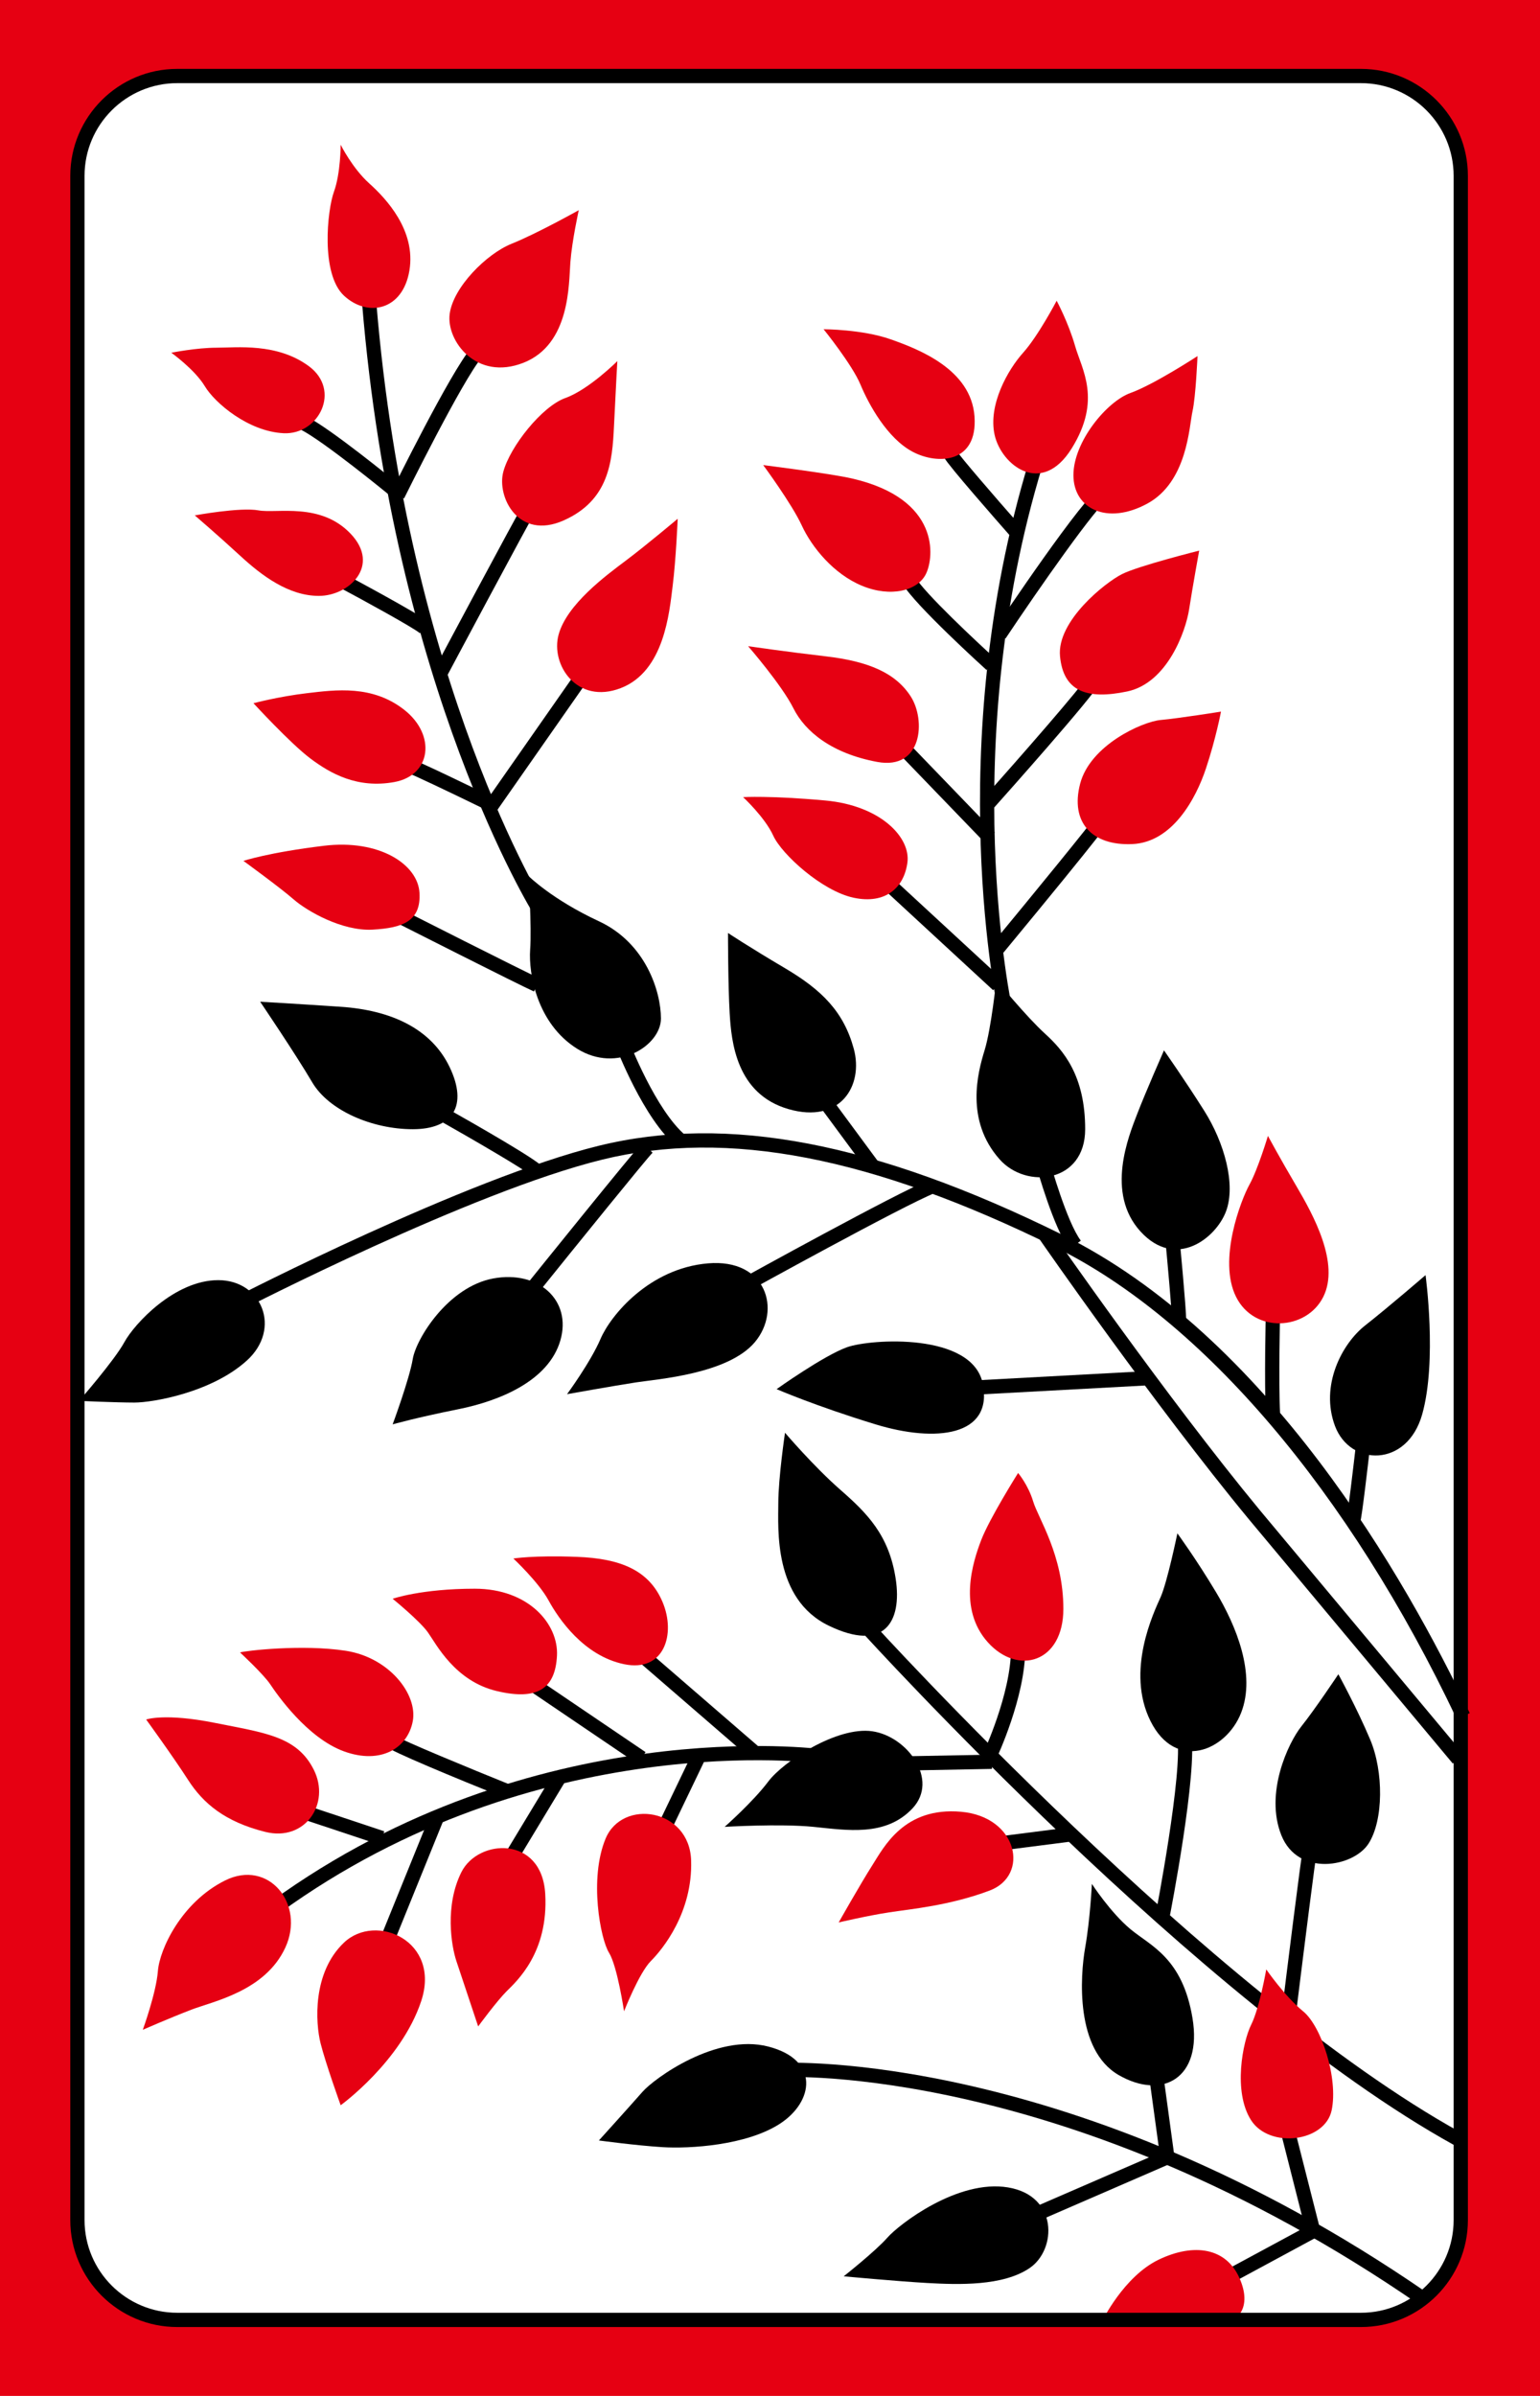 <?xml version="1.0" encoding="iso-8859-1"?>
<!-- Generator: Adobe Illustrator 19.1.0, SVG Export Plug-In . SVG Version: 6.00 Build 0)  -->
<svg version="1.1" id="&#xB808;&#xC774;&#xC5B4;_1" xmlns="http://www.w3.org/2000/svg" xmlns:xlink="http://www.w3.org/1999/xlink"
	 x="0px" y="0px" viewBox="0 0 153.071 238.11" style="enable-background:new 0 0 153.071 238.11;" xml:space="preserve">
<rect style="fill:#E60012;" width="153.071" height="238.11"/>
<g>
	<path style="fill:#FFFFFF;" d="M7.694,16.555v205.167c0,0-0.333,8.499,10.333,8.666l118.834,0.167c0,0,7.5-0.667,8.333-9.5v-205
		c0,0-0.666-8-9.833-8.5L16.361,7.388C16.361,7.388,8.194,8.055,7.694,16.555z"/>
	<g>
		<path d="M83.862,226.222c0,0,3.166-2.501,4.333-3.834c1.167-1.333,7-5.834,12-5s4.834,6.166,2.167,8
			c-2.667,1.834-7.167,1.666-10.167,1.5S83.862,226.222,83.862,226.222z"/>
		<path d="M59.528,212.722c0,0,3.166-3.501,4.333-4.834c1.167-1.333,7.334-5.834,12.5-4.5c5.167,1.334,4.5,5.5,1.166,7.667
			c-3.333,2.167-9,2.499-11.666,2.333C63.194,213.222,59.528,212.722,59.528,212.722z"/>
		<path d="M108.528,187.222c0,0-0.166,3.5-0.666,6.333c-0.5,2.833-1,10.167,3.333,12.667c4.333,2.5,8.333,0.333,7.333-5.667
			s-4.166-7.166-6.166-8.833C110.362,190.055,108.528,187.222,108.528,187.222z"/>
		<path d="M133.028,166.388c0,0-2.332,3.5-3.666,5.167c-1.334,1.667-3.666,6.666-2,10.833c1.666,4.167,7.166,3.168,8.666,0.834
			s1.5-7.168,0.167-10.334C134.862,169.722,133.028,166.388,133.028,166.388z"/>
		<path d="M117.028,152.388c0,0-0.999,4.834-1.666,6.334c-0.667,1.5-3.5,7.333-1,12.333s7.5,3.001,9-0.833s-0.5-8.666-2.5-12
			S117.028,152.388,117.028,152.388z"/>
		<path d="M78.027,142.388c0,0-0.666,4.5-0.666,7s-0.5,9.5,5,12.167c5.5,2.667,7.332-0.334,6.666-4.667
			c-0.666-4.333-2.834-6.5-5.5-8.833C80.862,145.722,78.027,142.388,78.027,142.388z"/>
		<path d="M72.028,181.555c0,0,2.833-2.5,4.333-4.5s6.834-5.5,10.334-5s6.667,4.834,4,7.667c-2.667,2.833-6.499,2.166-9.833,1.833
			C77.527,181.222,72.028,181.555,72.028,181.555z"/>
		<path d="M141.695,126.722c0,0-3.667,3.167-6,5c-2.333,1.833-4.5,6-3,10s7.167,4.166,8.667-1.167
			C142.862,135.222,141.695,126.722,141.695,126.722z"/>
		<path d="M77.194,138.055c0,0,4.667-3.334,7.001-4.167c2.333-0.833,12.5-1.5,13.5,3.667c1,5.167-4.667,5.833-10.667,4
			C81.028,139.722,77.194,138.055,77.194,138.055z"/>
		<path d="M56.361,138.555c0,0,2.333-3.167,3.333-5.5c1-2.333,4.833-7,10.667-7.5c5.833-0.5,7.333,4.666,4.667,7.833
			c-2.667,3.167-9.667,3.666-11.834,4C61.028,137.722,56.361,138.555,56.361,138.555z"/>
		<path d="M39.028,141.555c0,0,1.667-4.5,2-6.5c0.333-2,3.5-7.167,8-8s7.833,2.167,6.667,6.167s-5.999,6-10.166,6.833
			C41.361,140.888,39.028,141.555,39.028,141.555z"/>
		<path d="M7.861,139.222c0,0,3.5-4.001,4.5-5.834c1-1.833,5-6.166,9.333-6.166s6.333,4.834,2.833,8s-9.334,4.166-11.167,4.166
			S7.861,139.222,7.861,139.222z"/>
		<path d="M25.861,99.555c0,0,3.5,5.167,5.167,8c1.667,2.834,6,4.667,10,4.667s5.5-2.333,3.666-6.167
			c-1.833-3.833-5.833-5.666-10.833-6C28.861,99.721,25.861,99.555,25.861,99.555z"/>
		<path d="M52.528,87.055c0,0,0.333,5.001,0.167,7.334s0.667,7.333,4.667,9.833s8.333-0.334,8.333-3c0-2.667-1.499-7.5-6.167-9.667
			C54.861,89.388,52.528,87.055,52.528,87.055z"/>
		<path d="M72.361,92.721c0,0,0,5.166,0.167,8c0.166,2.833,0.667,8,5.833,9.5c5.167,1.5,7.5-2.334,6.5-6
			c-1-3.667-3.167-5.834-6.834-8C74.361,94.055,72.361,92.721,72.361,92.721z"/>
		<path d="M99.028,97.388c0,0-0.499,4.833-1.166,7c-0.667,2.166-1.959,6.941,1.5,10.833c2.666,3,8.5,2.333,8.5-3s-2.166-7.834-4-9.5
			C102.028,101.055,99.028,97.388,99.028,97.388z"/>
		<path d="M115.695,104.388c0,0-1.834,4.166-2.667,6.333s-3.166,7.832,0.334,11.666s7.5,0.667,8.5-1.999
			c1-2.667-0.167-6.833-2.167-10S115.695,104.388,115.695,104.388z"/>
	</g>
	<path d="M59.525,113.866c-13.179,3.233-35.928,14.941-36.156,15.059l0.65,1.26c0.227-0.117,22.828-11.749,35.844-14.941
		c12.466-3.058,26.771-0.294,45.018,8.697c14.673,7.229,29.224,24.331,39.923,46.918l1.281-0.607
		c-6.366-13.439-20.104-37.493-40.577-47.582C86.945,113.522,72.333,110.725,59.525,113.866z"/>
	<path d="M103.362,123.208c0.113,0.163,11.376,16.406,20.787,27.798l20.254,24.256l1.084-0.914l-20.246-24.244
		c-9.371-11.345-20.601-27.54-20.713-27.702L103.362,123.208z"/>
	
		<rect x="104.236" y="128.291" transform="matrix(-0.054 -0.999 0.999 -0.054 -26.78 249.73)" width="1.418" height="18.527"/>
	<path d="M99.253,100.709l1.383-0.309c-0.057-0.256-5.604-25.913,2.986-54.139l-1.355-0.413
		C93.563,74.446,99.195,100.45,99.253,100.709z"/>
	<path d="M93.894,45.538c0.347,0.695,5.141,6.16,6.601,7.818l1.065-0.937c-2.899-3.289-6.127-7.045-6.404-7.526L93.894,45.538z"/>
	<path d="M98.772,62.662l1.18,0.786c3.318-4.978,9.048-13.171,10.291-13.962l-0.762-1.195
		C107.577,49.503,99.667,61.318,98.772,62.662z"/>
	<path d="M89.749,58.078c1.209,2.071,8.014,8.24,8.303,8.502l0.951-1.051c-1.924-1.741-7.118-6.602-8.029-8.165L89.749,58.078z"/>
	<polygon points="88.861,74.389 97.851,83.712 98.873,82.73 89.863,73.387 	"/>
	<path d="M97.666,79.416l1.057,0.944c1.013-1.133,9.916-11.11,10.605-12.489l-1.267-0.634
		C107.606,68.147,101.444,75.19,97.666,79.416z"/>
	<polygon points="87.891,88.418 98.712,98.407 99.677,97.369 88.832,87.358 	"/>
	<path d="M98.649,93.77l1.092,0.903c10.417-12.602,10.574-13.072,10.626-13.227l-1.307-0.537
		C108.68,81.562,102.472,89.144,98.649,93.77z"/>
	<path d="M35.988,30.112c3.144,38.396,16.968,60.602,17.107,60.822l1.197-0.758C54.156,89.958,40.514,68.019,37.4,29.997
		L35.988,30.112z"/>
	<path d="M38.892,48.908l1.271,0.627c0.058-0.118,5.816-11.779,7.735-14.019l-1.076-0.922
		C44.788,36.968,39.132,48.421,38.892,48.908z"/>
	<path d="M29.877,42.688c2.236,1.118,8.636,6.361,8.701,6.414l0.899-1.096c-0.268-0.22-6.589-5.397-8.966-6.586L29.877,42.688z"/>
	<path d="M33.361,58.18c2.989,1.594,7.687,4.175,8.38,4.752l0.907-1.089c-1.026-0.855-7.846-4.501-8.62-4.914L33.361,58.18z"/>
	<path d="M43.069,66.722l1.251,0.666c0.081-0.153,8.169-15.336,9.148-16.968l-1.215-0.73C51.255,51.353,43.403,66.095,43.069,66.722
		z"/>
	<path d="M40.351,76.741c0.462,0.133,4.311,1.963,7.699,3.617l0.622-1.273c-1.697-0.829-7.286-3.546-7.973-3.717L40.351,76.741z"/>
	<rect x="52.652" y="65.2" transform="matrix(-0.82 -0.573 0.573 -0.82 54.945 164.563)" width="1.417" height="16.876"/>
	<path d="M39.041,91.521c0.511,0.259,12.533,6.349,14.033,7.015l0.575-1.295c-1.466-0.652-13.842-6.921-13.967-6.985L39.041,91.521z
		"/>
	<path d="M61.199,103.974c0.111,0.293,2.77,7.204,6.039,9.957l0.913-1.084c-2.988-2.517-5.602-9.309-5.628-9.377L61.199,103.974z"/>
	<path d="M43.346,111.172c3.627,2.045,8.965,5.156,9.472,5.671l1.109-0.88c-0.513-0.684-6.414-4.068-9.885-6.025L43.346,111.172z"/>
	<path d="M51.976,128.11l1.105,0.889c4.412-5.481,11.19-13.851,11.782-14.443l-1.002-1.002
		C63.023,114.39,53.104,126.709,51.976,128.11z"/>
	<path d="M73.352,127.268l0.686,1.24c0.156-0.087,15.666-8.66,18.921-9.962l-0.527-1.315
		C89.096,118.565,73.993,126.913,73.352,127.268z"/>
	<polygon points="81.126,109.478 86.285,116.466 87.439,115.643 82.263,108.632 	"/>
	<path d="M103.012,115.911c0.069,0.25,1.721,6.153,3.282,8.235l1.135-0.85c-1.403-1.871-3.035-7.707-3.052-7.766L103.012,115.911z"
		/>
	<path d="M115.823,123.122c0.229,2.41,0.663,7.204,0.663,8.1h1.418c0-1.186-0.643-7.947-0.671-8.234L115.823,123.122z"/>
	<path d="M125.82,140.59l1.416-0.07c-0.164-3.269-0.001-10.047,0-10.114l-1.416-0.035C125.813,130.65,125.654,137.269,125.82,140.59
		z"/>
	<path d="M133.851,150.847l1.35,0.432c0.171-0.515,0.778-5.75,1.031-7.976l-1.408-0.16
		C134.513,145.876,133.973,150.387,133.851,150.847z"/>
	<path d="M85.669,162.197c0.334,0.369,33.703,37.081,58.85,50.977l0.685-1.24c-24.939-13.782-58.151-50.321-58.484-50.689
		L85.669,162.197z"/>
	<path d="M127.492,199.301l1.406,0.174c0.728-5.885,1.856-14.848,1.985-15.419l-1.376-0.34
		C129.338,184.39,127.798,196.816,127.492,199.301z"/>
	<path d="M116.998,172.515c0.636,3.493-2.137,17.761-2.165,17.904l1.391,0.272c0.117-0.598,2.852-14.675,2.169-18.43
		L116.998,172.515z"/>
	<path d="M100.486,163.888c0,4.449-2.737,10.306-2.765,10.364l1.281,0.605c0.118-0.251,2.901-6.199,2.901-10.97H100.486z"/>
	<path d="M26.944,188.981l0.833,1.146c25.617-18.601,53.538-14.911,53.818-14.872l0.199-1.402
		C81.51,173.812,53.042,170.031,26.944,188.981z"/>
	
		<rect x="93.569" y="170.888" transform="matrix(-0.019 -1 1 -0.019 -79.012 272.773)" width="1.417" height="8.502"/>
	
		<rect x="102.236" y="179.528" transform="matrix(-0.127 -0.992 0.992 -0.127 -65.336 308.091)" width="1.418" height="6.553"/>
	<path d="M77.652,205.015l0.083,1.414c0.281-0.016,28.528-1.354,63.224,22.543l0.805-1.168
		C106.636,203.611,77.938,204.997,77.652,205.015z"/>
	<path d="M127.175,211.396c0,0,2.285,9,2.529,9.964c-0.861,0.466-7.847,4.237-7.847,4.237l0.674,1.248l8.819-4.763l-2.803-11.036
		L127.175,211.396z"/>
	<path d="M114.326,207.15c0,0,0.803,5.886,0.928,6.801c-0.917,0.397-13.341,5.786-13.341,5.786l0.565,1.301l14.325-6.214
		l-1.072-7.865L114.326,207.15z"/>
	<rect x="62.226" y="168.679" transform="matrix(-0.756 -0.654 0.654 -0.756 11.372 343.015)" width="14.77" height="1.418"/>
	
		<rect x="51.736" y="170.346" transform="matrix(-0.828 -0.561 0.561 -0.828 10.644 345.373)" width="13.083" height="1.418"/>
	<path d="M38.36,173.556c0.498,0.498,6.748,3.079,11.903,5.156l0.53-1.314c-4.109-1.656-10.859-4.446-11.477-4.885L38.36,173.556z"
		/>
	<rect x="29.811" y="180.68" transform="matrix(-0.949 -0.316 0.316 -0.949 8.943 364.228)" width="8.433" height="1.417"/>
	<rect x="40.319" y="180.067" transform="matrix(-0.927 -0.376 0.376 -0.927 8.811 375.163)" width="1.418" height="13.308"/>
	<rect x="52.153" y="175.979" transform="matrix(-0.856 -0.517 0.517 -0.856 4.481 363.524)" width="1.417" height="10.318"/>
	<rect x="66.735" y="174.286" transform="matrix(-0.902 -0.433 0.433 -0.902 50.943 369.032)" width="1.418" height="8.871"/>
	<g>
		<path style="fill:#E60012;" d="M33.861,14.388c0,0,0,2.833-0.667,4.666s-1.334,8.167,1,10.333s5.833,1.5,6.5-2.5
			c0.666-4-2.333-7.167-4-8.667S33.861,14.388,33.861,14.388z"/>
		<path style="fill:#E60012;" d="M17.028,35.055c0,0,2.333,1.667,3.333,3.333s4.333,4.5,7.833,4.667s5.748-4.273,2.5-6.667
			c-3.167-2.333-7.167-1.833-9.167-1.833S17.028,35.055,17.028,35.055z"/>
		<path style="fill:#E60012;" d="M57.528,20.888c0,0-4.167,2.333-6.667,3.333s-5.833,4.333-6.167,7
			c-0.333,2.667,2.667,6.667,7.333,4.833s4.5-7.833,4.667-10S57.528,20.888,57.528,20.888z"/>
		<path style="fill:#E60012;" d="M61.361,35.888c0,0-2.833,2.833-5.167,3.667s-5.499,4.833-6.167,7.333
			c-0.667,2.5,1.5,6.833,6,4.833s4.833-5.833,5-9.333S61.361,35.888,61.361,35.888z"/>
		<path style="fill:#E60012;" d="M19.361,51.221c0,0,2.333,2,4.5,4s4.833,4,7.833,4s6.167-3,3.167-6.167s-7.333-2-9.167-2.333
			S19.361,51.221,19.361,51.221z"/>
		<path style="fill:#E60012;" d="M67.361,51.555c0,0-3.167,2.667-5.167,4.167s-5.833,4.333-6.667,7.333
			c-0.833,3,1.833,7,6.167,5.333s4.833-7.5,5.167-10.167C67.194,55.555,67.361,51.555,67.361,51.555z"/>
		<path style="fill:#E60012;" d="M25.194,69.888c0,0,3.667,4,5.667,5.5s4.667,2.999,8.334,2.333c3.666-0.667,4.166-4.667,1-7.167
			c-3.167-2.5-6.833-1.999-9.667-1.666S25.194,69.888,25.194,69.888z"/>
		<path style="fill:#E60012;" d="M24.194,85.555c0,0,3.667,2.667,5,3.834c1.333,1.166,4.834,3.167,7.834,3s4.833-0.834,4.667-3.667
			c-0.167-2.833-4-5.333-9.5-4.667C26.694,84.721,24.194,85.555,24.194,85.555z"/>
		<path style="fill:#E60012;" d="M81.862,32.721c0,0,2.832,3.5,3.666,5.5c0.834,2,2.667,5.334,5.167,6.667s6.501,1.167,6.167-3.5
			c-0.334-4.667-5.501-6.667-8.334-7.667S81.862,32.721,81.862,32.721z"/>
		<path style="fill:#E60012;" d="M105.028,29.888c0,0-1.833,3.5-3.333,5.167s-3.499,5.167-2.833,8.167
			c0.666,3,4.666,6.167,7.666,1.333s1.001-7.833,0.334-10.167C106.195,32.055,105.028,29.888,105.028,29.888z"/>
		<path style="fill:#E60012;" d="M119.028,35.388c0,0-4.332,2.833-6.666,3.667c-2.334,0.833-5.667,4.833-5.667,8.167
			s3.333,5,7.333,2.833s4.166-7.667,4.5-9.167C118.862,39.388,119.028,35.388,119.028,35.388z"/>
		<path style="fill:#E60012;" d="M84.695,47.555c8.783,2.026,8.167,7.833,7.333,9.5c-0.834,1.667-3.5,2.333-6.333,1.167
			c-2.833-1.167-5.001-3.833-6.001-6s-3.833-6-3.833-6S82.528,47.055,84.695,47.555z"/>
		<path style="fill:#E60012;" d="M119.195,54.721c0,0-6.001,1.5-7.667,2.333c-1.666,0.833-6.499,4.667-6.166,8.167
			c0.333,3.5,2.666,4.333,6.666,3.5s5.834-6,6.167-8.167C118.528,58.388,119.195,54.721,119.195,54.721z"/>
		<path style="fill:#E60012;" d="M74.361,64.221c0,0,3.334,3.834,4.5,6.167c1.166,2.333,3.834,4.499,8.334,5.333
			c4.5,0.833,4.833-4.167,3.333-6.5s-4.166-3.5-8.5-4C78.293,64.79,74.361,64.221,74.361,64.221z"/>
		<path style="fill:#E60012;" d="M121.362,70.721c0,0-4.166,0.667-6,0.833c-1.834,0.167-7,2.501-8,6.334s1.166,6.167,5.166,6
			s6.334-4.5,7.334-7.5S121.362,70.721,121.362,70.721z"/>
		<path style="fill:#E60012;" d="M73.861,79.221c0,0,2.167,2,3,3.833c0.833,1.834,4.834,5.5,8,6.167c3.166,0.667,5-1,5.333-3.5
			c0.333-2.5-2.667-5.667-8.167-6.167C76.527,79.055,73.861,79.221,73.861,79.221z"/>
		<path style="fill:#E60012;" d="M126.028,112.888c0,0-1,3.333-1.833,4.833c-0.833,1.5-3.166,7.499-1.333,11.166
			c1.833,3.667,6.999,3.333,8.666,0c1.667-3.333-0.999-8.166-2.666-10.999C127.195,115.055,126.028,112.888,126.028,112.888z"/>
		<path style="fill:#E60012;" d="M101.195,146.388c0,0-2.834,4.5-3.667,6.667c-0.833,2.167-2.333,6.834,0.667,10.167
			c3,3.333,7.5,1.999,7.5-3.334c0-5.333-2.5-8.999-3-10.666C102.195,147.555,101.195,146.388,101.195,146.388z"/>
		<path style="fill:#E60012;" d="M51.028,154.888c0,0,2.5,2.334,3.5,4.167c1,1.833,3.5,5.499,7.5,6.333s5.166-2.999,3.833-6.166
			c-1.333-3.167-4.167-4.333-8.5-4.5C53.028,154.555,51.028,154.888,51.028,154.888z"/>
		<path style="fill:#E60012;" d="M39.028,158.888c0,0,2.667,2.168,3.5,3.334c0.833,1.166,2.666,4.833,6.833,5.833s5.833-0.333,6-3.5
			c0.167-3.167-2.833-6.667-8.167-6.667S39.028,158.888,39.028,158.888z"/>
		<path style="fill:#E60012;" d="M23.861,164.222c0,0,2.333,2.166,3,3.166s3.667,5.334,7.334,6.667c3.667,1.333,6.333-0.333,6.833-3
			c0.5-2.667-2.334-6.333-6.667-7C30.028,163.388,24.361,164.056,23.861,164.222z"/>
		<path style="fill:#E60012;" d="M14.528,170.888c0,0,2.666,3.666,4.166,6s3.667,4.167,7.667,5.167s6.5-2.834,4.833-6.167
			c-1.667-3.333-4.833-3.666-9.833-4.666S14.528,170.888,14.528,170.888z"/>
		<path style="fill:#E60012;" d="M14.194,201.722c0,0,1.333-3.668,1.5-5.834s2.333-6.834,6.666-9s8,2.334,6,6.667
			c-2,4.333-7.166,5.334-9.333,6.167S14.194,201.722,14.194,201.722z"/>
		<path style="fill:#E60012;" d="M33.861,209.222c0,0-1.5-4.167-2-6.167c-0.5-2-0.833-7,2.334-10c3.167-3,9.666-0.167,7.666,5.833
			C39.861,204.888,33.861,209.222,33.861,209.222z"/>
		<path style="fill:#E60012;" d="M47.528,201.388c0,0-1.667-5-2.167-6.5s-1.167-5.5,0.5-8.833c1.667-3.333,8-3.666,8.333,2.167
			s-2.833,8.666-3.833,9.666S47.528,201.388,47.528,201.388z"/>
		<path style="fill:#E60012;" d="M62.028,199.888c0,0-0.667-4.5-1.5-5.833c-0.833-1.333-2-7.333-0.333-11.333s8.334-3.001,8.5,2.166
			c0.167,5.167-2.833,8.833-4,10C63.528,196.055,62.028,199.888,62.028,199.888z"/>
		<path style="fill:#E60012;" d="M83.362,191.055c0,0,2.166-3.834,3.333-5.667c1.167-1.833,3.166-5.833,8.833-5.333
			s6.834,6.333,2.834,7.833s-7.833,1.834-10,2.167C86.195,190.388,83.362,191.055,83.362,191.055z"/>
		<path style="fill:#E60012;" d="M125.862,195.722c0,0-0.666,3.834-1.5,5.5c-0.834,1.666-1.833,6.667,0,9.5
			c1.833,2.833,7.334,2.167,8-1c0.666-3.167-1.001-8.334-2.834-9.834C127.695,198.388,125.862,195.722,125.862,195.722z"/>
		<path style="fill:#E60012;" d="M109.528,230.722c0,0,2.167-4.5,5.667-6.167c3.5-1.667,6.667-1.167,8,1.833
			c1.333,3-0.333,4.334-1.333,4.334S109.528,230.722,109.528,230.722z"/>
	</g>
	<path d="M17.616,6.846c-5.861,0-10.63,4.768-10.63,10.63v203.158c0,5.861,4.768,10.63,10.63,10.63h117.658
		c5.861,0,10.63-4.769,10.63-10.63V17.476c0-5.861-4.768-10.63-10.63-10.63H17.616z M8.403,220.634V17.476
		c0-5.08,4.133-9.213,9.213-9.213h117.658c5.08,0,9.212,4.133,9.212,9.213v203.158c0,5.08-4.132,9.212-9.212,9.212H17.616
		C12.536,229.846,8.403,225.714,8.403,220.634z"/>
</g>
</svg>
